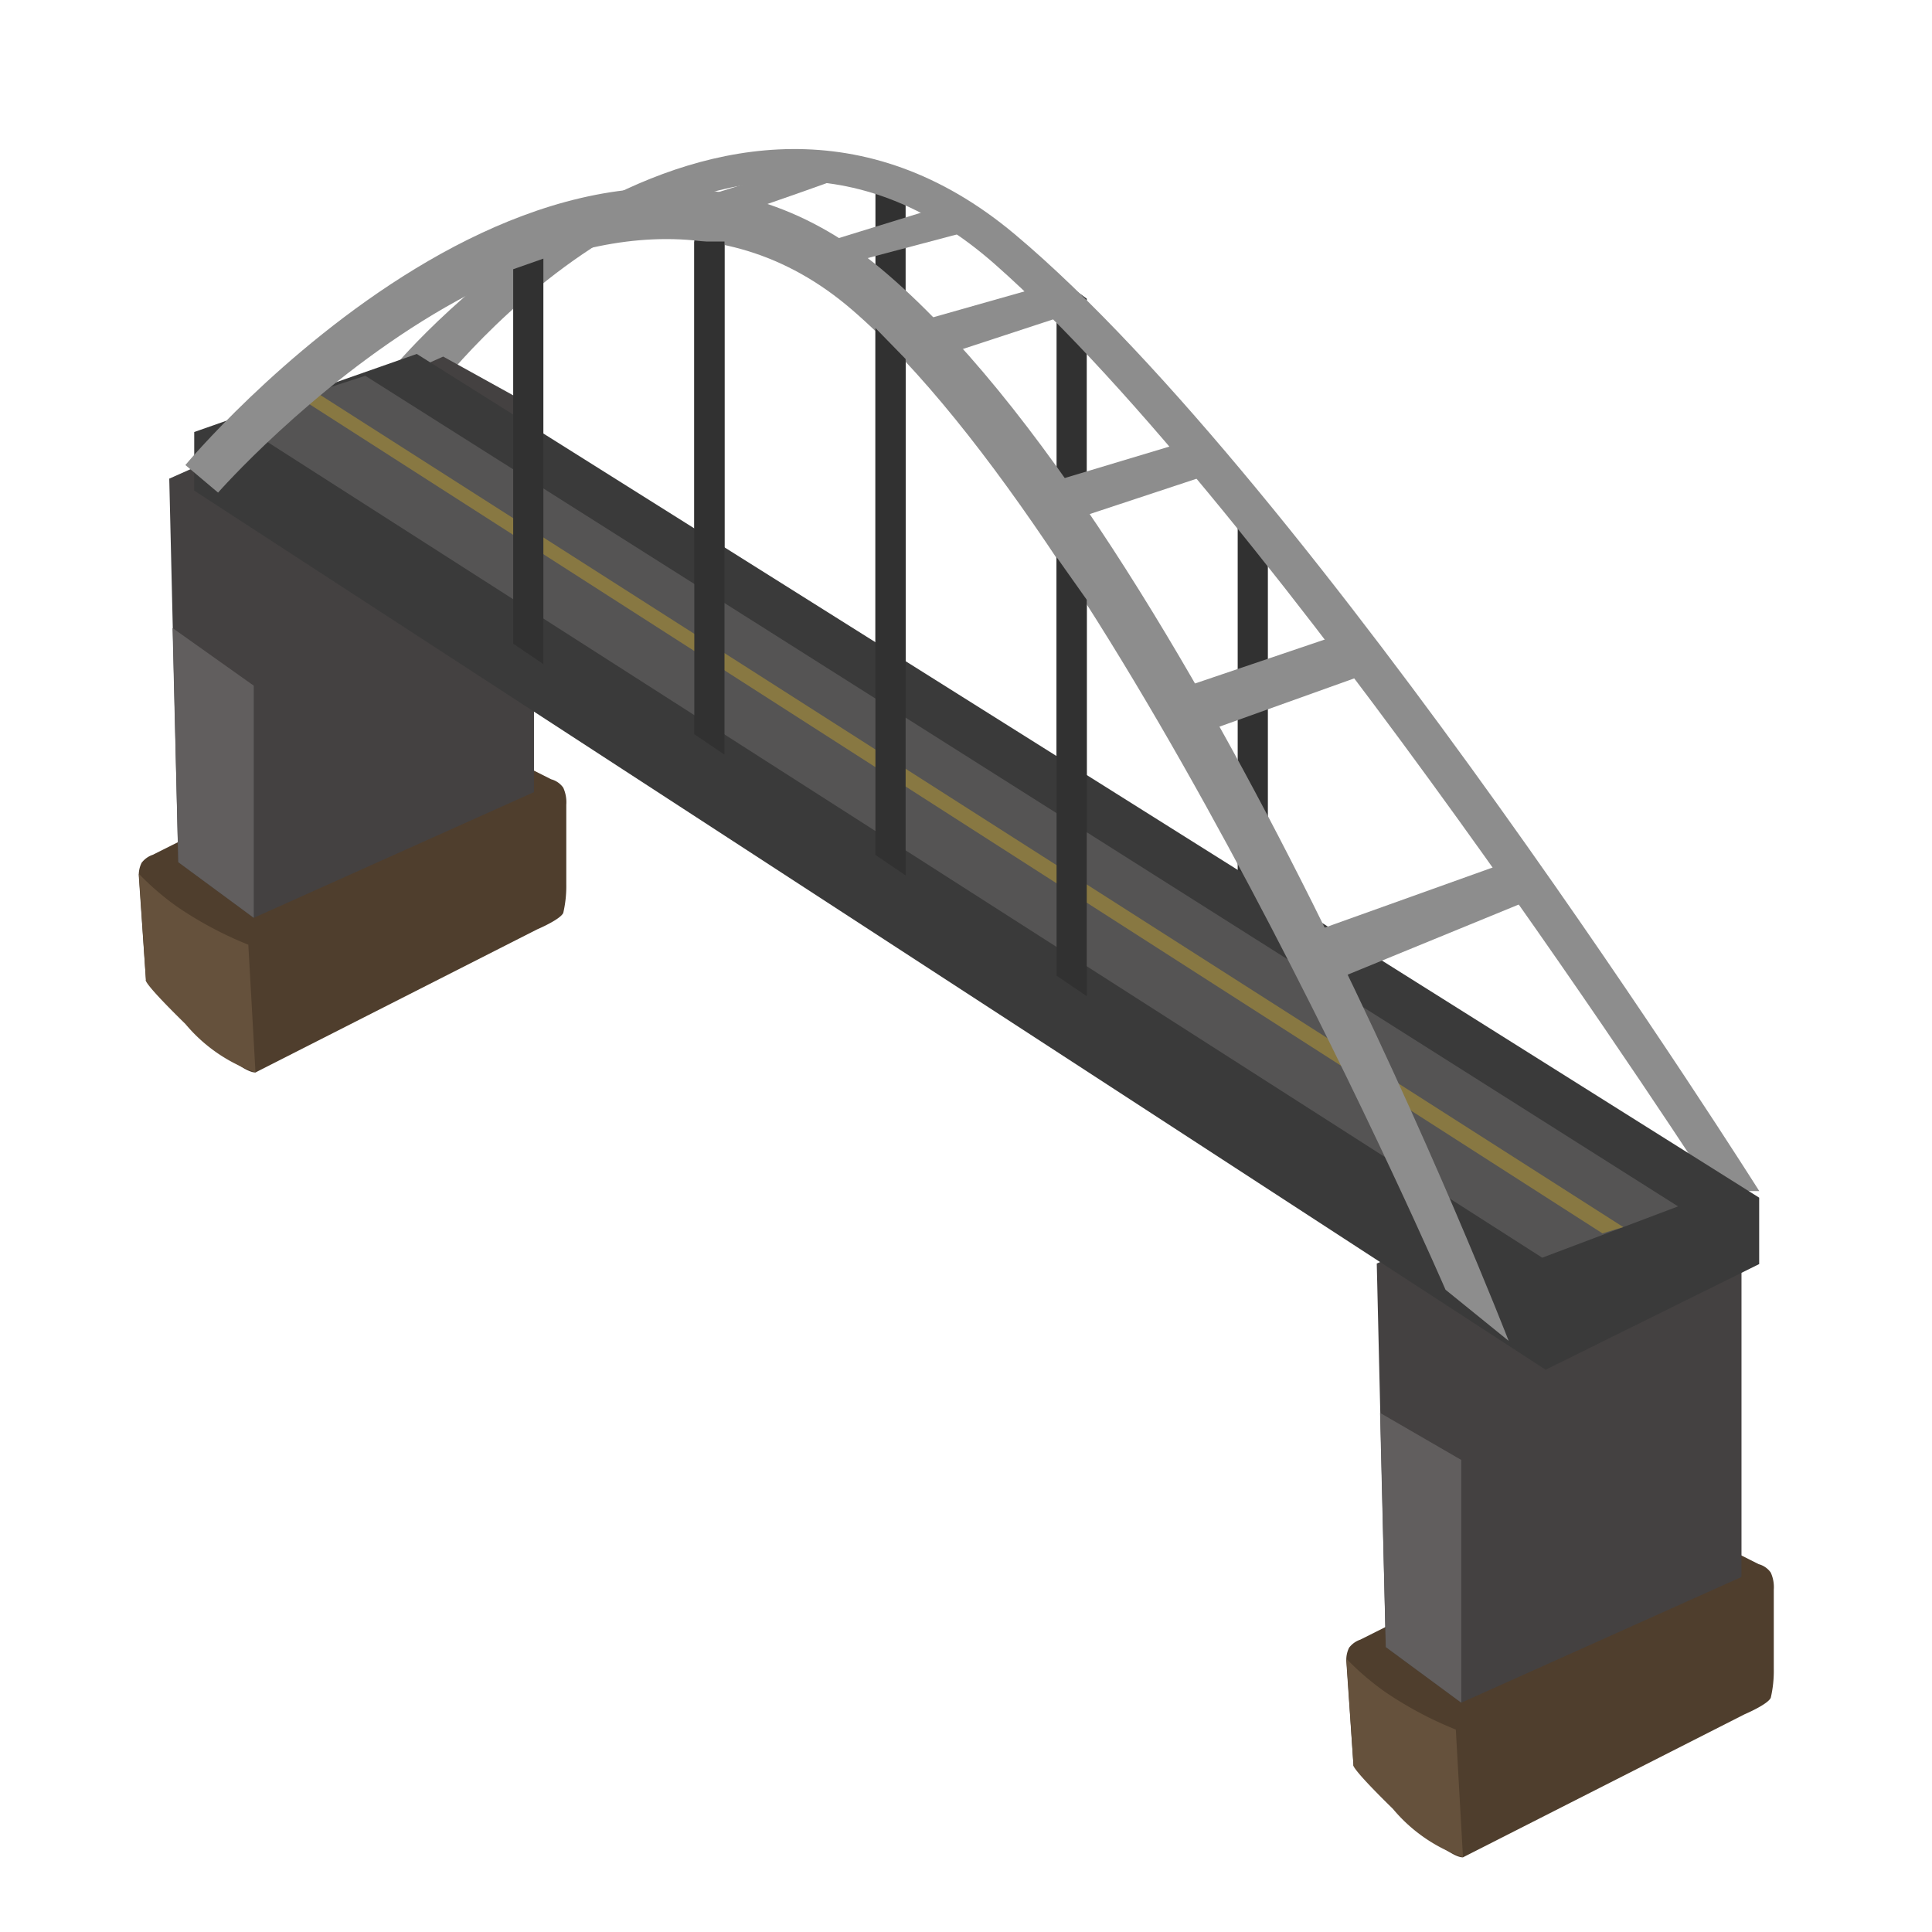 <svg xmlns="http://www.w3.org/2000/svg" xmlns:xlink="http://www.w3.org/1999/xlink" width="64" height="64" viewBox="0 0 64 64"><defs><clipPath id="b"><rect width="64" height="64"/></clipPath></defs><g id="a"><path d="M0,0H1V17l-1-.679Z" transform="translate(29 6)" fill="#313131"/><path d="M0,3.919l1-.352V17l-1-.679Z" transform="translate(23 3)" fill="#313131"/><path d="M0-.835,1-.107V17l-1-.679Z" transform="translate(35 10)" fill="#313131"/><path d="M0,2.454,1,3.868V17l-1-.679Z" transform="translate(41 14)" fill="#313131"/><path d="M2729.643-1675.955s-14.612-22.61-23.8-30.706-18.544,4.214-18.544,4.214l-1.321-.854s10.63-12.656,20.531-4.347,24.657,31.692,24.657,31.692Z" transform="translate(-2672.888 1715.412)" fill="#8d8d8d"/><path d="M2519.2-1005.708a.908.908,0,0,0-.089.478l.233,3.4s2.906,3.085,3.628,3.066l9.327-4.738s.771-.326.87-.548a3.933,3.933,0,0,0,.1-.956v-2.627a1.167,1.167,0,0,0-.1-.564.713.713,0,0,0-.4-.279l-3.4-1.713-7.916,3.271-1.882.943A.776.776,0,0,0,2519.2-1005.708Z" transform="translate(-2514.51 1034.291)" fill="#4f3e2d"/><path d="M2519.111-1005.344l.234,3.51s-.2-.011,1.307,1.464a5.248,5.248,0,0,0,2.321,1.6l-.237-4.226a12.313,12.313,0,0,1-2.35-1.253A9,9,0,0,1,2519.111-1005.344Z" transform="translate(-2514.51 1034.291)" fill="#65513c"/><path d="M2519.2-1005.708a.908.908,0,0,0-.089.478l.233,3.4s2.906,3.085,3.628,3.066l9.327-4.738s.771-.326.87-.548a3.933,3.933,0,0,0,.1-.956v-2.627a1.167,1.167,0,0,0-.1-.564.713.713,0,0,0-.4-.279l-3.4-1.713-7.916,3.271-1.882.943A.776.776,0,0,0,2519.2-1005.708Z" transform="translate(-2474.51 1060.291)" fill="#4f3e2d"/><path d="M2520.117-1098.683l.3,12.705,2.5,1.843,9.282-4.164v-12.763l-3.008-1.665Z" transform="translate(-2474.51 1140.539)" fill="#444141"/><path d="M2520.117-1098.683l.3,12.705,2.5,1.843,9.282-4.164v-12.763l-3.008-1.665Z" transform="translate(-2514.51 1114.539)" fill="#444141"/><path d="M2519.111-1005.344l.234,3.51s-.2-.011,1.307,1.464a5.248,5.248,0,0,0,2.321,1.6l-.237-4.226a12.313,12.313,0,0,1-2.35-1.253A9,9,0,0,1,2519.111-1005.344Z" transform="translate(-2474.51 1060.291)" fill="#65513c"/><path d="M2520.226-1093.735l.19,7.757,2.5,1.843v-8.042Z" transform="translate(-2474.51 1140.539)" fill="#615e5e"/><path d="M2520.226-1093.735l.19,7.757,2.5,1.843v-7.69Z" transform="translate(-2514.51 1114.539)" fill="#615e5e"/><path d="M2368.316-1217.247l-7.074,3.5-44.767-29.122v-1.941l7.372-2.586,44.469,27.949Z" transform="translate(-2310.041 1259.121)" fill="#3a3a3a"/><path d="M2323.049-1242.155l43.41,27.778,4.5-1.7-43.487-27.515Z" transform="translate(-2315.371 1256.04)" fill="#555454"/><path d="M2334.293-1240.848l43.279,27.754.69-.209-43.394-27.711Z" transform="translate(-2324.489 1253.951)" fill="#887842"/><path d="M2793.911-1610.9l7.04-2.886-.865-1.161-6.983,2.5Z" transform="translate(-2749.38 1643.233)" fill="#8d8d8d"/><path d="M2707.18-1705.568c.805-.12,5.175-1.7,5.175-1.7l-1.657-.289-4.7,1.456Z" transform="translate(-2684.764 1713.26)" fill="#8d8d8d"/><path d="M2698.885-1668.891s-10.713-24.729-19.648-32.452-21.013,6.046-21.013,6.046l-1.083-.913s12.648-15.192,23.047-6.5,20.789,35.514,20.789,35.514Z" transform="translate(-2651 1711.615)" fill="#8d8d8d"/><path d="M2775.591-1640.563l5.737-2.055-1.125-1.219-5.447,1.845Z" transform="translate(-2735.56 1664.765)" fill="#8d8d8d"/><path d="M2758.008-1666.334l4.594-1.519-.982-1.014-4.755,1.429Z" transform="translate(-2722.082 1683.42)" fill="#8d8d8d"/><path d="M2738.573-1686.338l4.179-1.371-.891-.925-4.413,1.251Z" transform="translate(-2707.455 1698.154)" fill="#8d8d8d"/><path d="M2724.542-1696.978l4.383-1.161-1.064-.773-4.443,1.371Z" transform="translate(-2696.884 1705.814)" fill="#8d8d8d"/><path d="M0,0H1V17l-1-.679Z" transform="translate(23 8)" fill="#313131"/><path d="M0,3.919l1-.352V17l-1-.679Z" transform="translate(17 5)" fill="#313131"/><path d="M0-1.133,1-.107V17l-1-.679Z" transform="translate(29 12)" fill="#313131"/><path d="M0,2.454,1,3.868V17l-1-.679Z" transform="translate(35 16)" fill="#313131"/></g></svg>